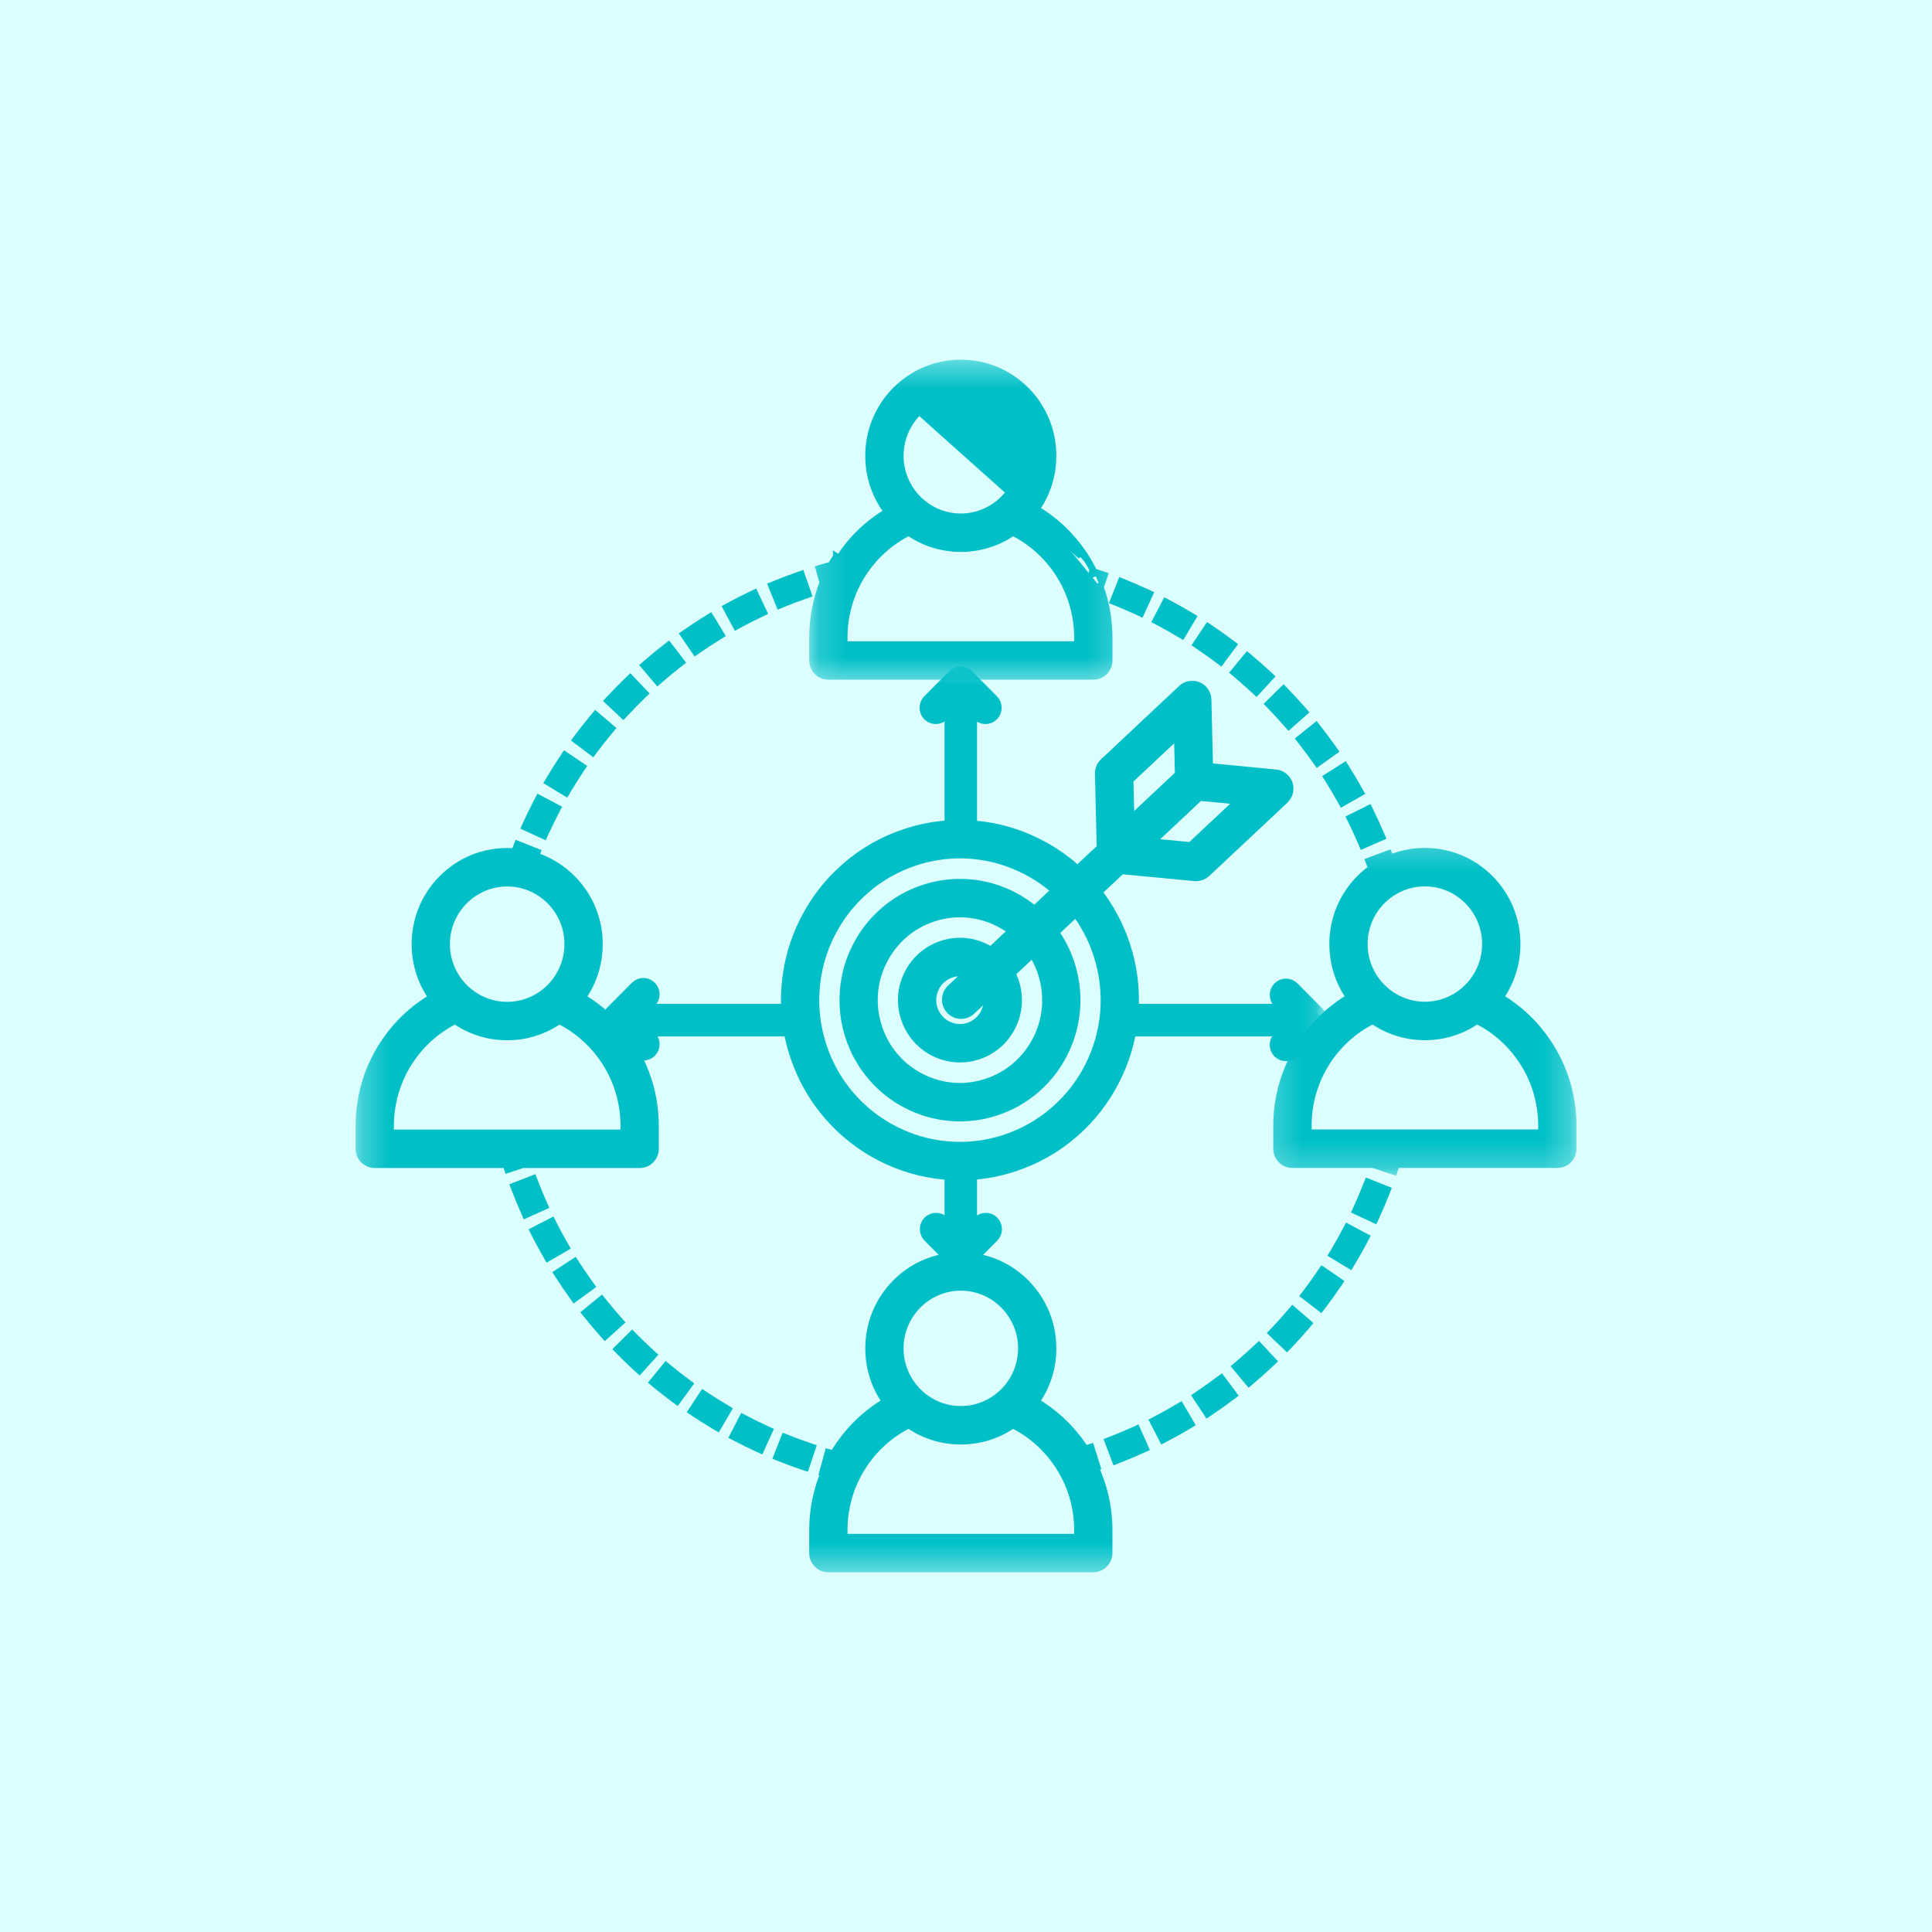 <svg width="72" height="72" viewBox="0 0 72 72" fill="none" xmlns="http://www.w3.org/2000/svg">
<g id="Group 292">
<rect id="Rectangle 385" width="72" height="72" fill="#DCFEFF"/>
<g id="Group 277">
<g id="Clip path group">
<mask id="mask0_4560_21872" style="mask-type:luminance" maskUnits="userSpaceOnUse" x="47" y="31" width="12" height="13">
<g id="20256e5bb9">
<path id="Vector" d="M47.438 31.344H47.312V31.469V43.552V43.677H47.438H58.5H58.625V43.552V31.469V31.344H58.5H47.438Z" fill="white" stroke="white" stroke-width="0.25"/>
</g>
</mask>
<g mask="url(#mask0_4560_21872)">
<g id="Group">
<path id="Vector_2" d="M51.812 31.975C51.806 31.96 51.8 31.944 51.794 31.929L51.75 31.813L51.634 31.856L51.126 32.045L51.009 32.089L51.053 32.206C51.072 32.258 51.091 32.31 51.11 32.363C50.955 32.475 50.809 32.599 50.673 32.736L50.672 32.736C50.024 33.39 49.666 34.258 49.666 35.181C49.666 35.903 49.884 36.589 50.288 37.167C49.553 37.605 48.929 38.209 48.46 38.935L48.46 38.935C47.883 39.835 47.576 40.879 47.576 41.954V42.81C47.576 43.136 47.84 43.401 48.165 43.401H51.209L51.207 43.41L51.319 43.448L51.832 43.619L51.951 43.658L51.99 43.539L52.027 43.427L52.035 43.401H58.036C58.363 43.401 58.625 43.136 58.625 42.81V41.954C58.625 40.84 58.299 39.765 57.681 38.846C57.22 38.156 56.617 37.585 55.915 37.167C56.319 36.589 56.537 35.903 56.537 35.181C56.537 34.258 56.179 33.39 55.531 32.736L55.531 32.736C54.882 32.085 54.019 31.725 53.102 31.725C52.652 31.725 52.217 31.811 51.812 31.975ZM56.707 39.507L56.707 39.507C57.193 40.23 57.449 41.077 57.449 41.954V42.218H48.754V41.954C48.754 41.107 48.995 40.286 49.449 39.577C49.874 38.917 50.464 38.385 51.161 38.035C51.728 38.428 52.399 38.64 53.102 38.64C53.804 38.64 54.475 38.428 55.042 38.035C55.713 38.372 56.284 38.876 56.707 39.507ZM53.102 32.907C54.345 32.907 55.359 33.926 55.359 35.181C55.359 36.437 54.345 37.457 53.102 37.457C51.856 37.457 50.842 36.436 50.842 35.181C50.842 33.926 51.856 32.907 53.102 32.907Z" fill="#00BFC6" stroke="#00BFC6" stroke-width="0.25"/>
</g>
</g>
</g>
<g id="Clip path group_2">
<mask id="mask1_4560_21872" style="mask-type:luminance" maskUnits="userSpaceOnUse" x="30" y="13" width="12" height="13">
<g id="10804a3c09">
<path id="Vector_3" d="M30.354 13.529H30.229V13.654V25.22V25.345H30.354H41.603H41.728V25.22V13.654V13.529H41.603H30.354Z" fill="white" stroke="white" stroke-width="0.25"/>
</g>
</mask>
<g mask="url(#mask1_4560_21872)">
<g id="Group_2">
<path id="Vector_4" d="M38.62 18.971C38.584 18.949 38.548 18.928 38.511 18.908C38.905 18.35 39.117 17.684 39.117 16.986C39.117 16.096 38.772 15.259 38.147 14.629C37.522 14.001 36.69 13.654 35.806 13.654C34.923 13.654 34.091 14.001 33.466 14.629L40.284 20.72C39.829 20.042 39.236 19.482 38.546 19.072C38.571 19.039 38.596 19.005 38.62 18.971ZM38.62 18.971C39.024 18.393 39.242 17.706 39.242 16.986C39.242 16.063 38.884 15.194 38.236 14.541L38.236 14.541C37.587 13.889 36.724 13.529 35.806 13.529C34.889 13.529 34.026 13.889 33.377 14.541L33.377 14.541C32.729 15.194 32.371 16.063 32.371 16.986C32.371 17.707 32.589 18.394 32.993 18.972L33.067 19.074C32.346 19.501 31.731 20.093 31.272 20.808L31.167 20.739C31.167 20.739 31.167 20.74 31.167 20.74C31.098 20.845 31.035 20.953 30.975 21.06C30.863 21.091 30.75 21.122 30.638 21.155L30.519 21.19L30.553 21.309L30.668 21.714C30.414 22.361 30.283 23.053 30.283 23.759V24.613C30.283 24.94 30.544 25.205 30.872 25.205H40.743C41.068 25.205 41.332 24.94 41.332 24.613V23.759C41.332 23.114 41.222 22.481 41.01 21.885M38.62 18.971C39.322 19.39 39.925 19.961 40.388 20.65L40.388 20.65C40.529 20.861 40.656 21.081 40.767 21.309M40.767 21.309C40.75 21.303 40.733 21.298 40.715 21.292L40.678 21.412L40.791 21.358C40.783 21.341 40.775 21.325 40.767 21.309ZM40.767 21.309C40.859 21.338 40.951 21.369 41.041 21.399L41.041 21.399L41.16 21.438L41.12 21.557L41.01 21.885M41.01 21.885C41.005 21.872 41.001 21.858 40.996 21.844L40.878 21.887L40.997 21.927L41.01 21.885ZM32.155 21.382L32.155 21.382C32.58 20.722 33.17 20.19 33.866 19.84C34.433 20.232 35.105 20.443 35.806 20.443C36.51 20.443 37.181 20.232 37.748 19.84C38.418 20.177 38.989 20.68 39.412 21.31C39.898 22.035 40.156 22.882 40.156 23.759V24.023H31.459V23.759C31.459 22.912 31.699 22.089 32.155 21.382ZM35.806 14.71C37.052 14.71 38.066 15.731 38.066 16.986C38.066 18.241 37.052 19.262 35.806 19.262C34.563 19.262 33.549 18.241 33.549 16.986C33.549 15.731 34.563 14.71 35.806 14.71Z" fill="#00BFC6" stroke="#00BFC6" stroke-width="0.25"/>
</g>
</g>
</g>
<path id="Vector_5" d="M25.299 24.751L25.396 24.674L25.321 24.576L24.991 24.145L24.914 24.045L24.815 24.122C24.569 24.314 24.325 24.514 24.088 24.719L23.995 24.8L24.075 24.894L24.429 25.308L24.511 25.404L24.606 25.321C24.83 25.125 25.064 24.933 25.299 24.751Z" fill="#00BFC6" stroke="#00BFC6" stroke-width="0.25"/>
<path id="Vector_6" d="M30.003 22.191L30.12 22.15L30.08 22.032L29.902 21.518L29.862 21.399L29.743 21.441C29.45 21.542 29.154 21.655 28.866 21.773L28.751 21.82L28.798 21.936L29.003 22.441L29.05 22.557L29.166 22.509C29.441 22.396 29.722 22.29 30.003 22.191Z" fill="#00BFC6" stroke="#00BFC6" stroke-width="0.25"/>
<path id="Vector_7" d="M21.641 28.682L21.71 28.579L21.607 28.509L21.158 28.205L21.054 28.135L20.984 28.239C20.81 28.498 20.641 28.767 20.482 29.036L20.419 29.143L20.525 29.207L20.989 29.487L21.097 29.552L21.161 29.444C21.315 29.186 21.476 28.93 21.641 28.682Z" fill="#00BFC6" stroke="#00BFC6" stroke-width="0.25"/>
<path id="Vector_8" d="M26.772 23.728L26.877 23.663L26.813 23.557L26.532 23.093L26.466 22.986L26.359 23.052C26.094 23.216 25.83 23.388 25.572 23.567L25.47 23.637L25.541 23.74L25.848 24.188L25.919 24.291L26.023 24.22C26.266 24.05 26.52 23.885 26.772 23.728Z" fill="#00BFC6" stroke="#00BFC6" stroke-width="0.25"/>
<path id="Vector_9" d="M28.347 22.872L28.46 22.818L28.406 22.705L28.174 22.212L28.12 22.099L28.006 22.153C27.727 22.287 27.445 22.43 27.171 22.579L27.062 22.638L27.12 22.748L27.377 23.228L27.437 23.339L27.547 23.279C27.809 23.137 28.077 22.999 28.347 22.872Z" fill="#00BFC6" stroke="#00BFC6" stroke-width="0.25"/>
<path id="Vector_10" d="M23.943 25.927L24.033 25.841L23.947 25.751L23.573 25.357L23.486 25.266L23.395 25.353C23.169 25.571 22.948 25.796 22.735 26.026L22.65 26.117L22.74 26.202L23.136 26.574L23.227 26.66L23.313 26.569C23.517 26.35 23.729 26.134 23.943 25.927Z" fill="#00BFC6" stroke="#00BFC6" stroke-width="0.25"/>
<path id="Vector_11" d="M22.718 27.242L22.797 27.147L22.703 27.067L22.29 26.715L22.194 26.634L22.113 26.73C21.912 26.971 21.715 27.219 21.528 27.47L21.453 27.57L21.553 27.644L21.985 27.971L22.086 28.047L22.161 27.946C22.338 27.708 22.527 27.472 22.718 27.242Z" fill="#00BFC6" stroke="#00BFC6" stroke-width="0.25"/>
<path id="Vector_12" d="M20.723 30.227L20.78 30.117L20.671 30.059L20.192 29.806L20.082 29.747L20.023 29.858C19.877 30.135 19.738 30.421 19.608 30.706L19.557 30.819L19.67 30.871L20.161 31.097L20.275 31.15L20.327 31.036C20.452 30.765 20.586 30.493 20.723 30.227Z" fill="#00BFC6" stroke="#00BFC6" stroke-width="0.25"/>
<path id="Vector_13" d="M27.369 53.418L27.311 53.529L27.421 53.586C27.687 53.726 27.961 53.86 28.233 53.985L28.347 54.037L28.399 53.923L28.624 53.426L28.675 53.313L28.562 53.261C28.302 53.142 28.042 53.014 27.788 52.881L27.677 52.823L27.619 52.935L27.369 53.418Z" fill="#00BFC6" stroke="#00BFC6" stroke-width="0.25"/>
<path id="Vector_14" d="M19.925 44.037L19.88 43.92L19.764 43.965L19.259 44.161L19.143 44.206L19.188 44.322C19.296 44.604 19.412 44.886 19.533 45.161L19.584 45.276L19.699 45.225L20.194 45.002L20.307 44.951L20.257 44.837C20.14 44.574 20.029 44.305 19.925 44.037Z" fill="#00BFC6" stroke="#00BFC6" stroke-width="0.25"/>
<path id="Vector_15" d="M20.628 45.617L20.571 45.505L20.46 45.563L19.976 45.81L19.866 45.867L19.922 45.978C20.058 46.247 20.204 46.514 20.353 46.774L20.415 46.883L20.524 46.82L20.993 46.549L21.101 46.486L21.038 46.378C20.895 46.13 20.758 45.873 20.628 45.617Z" fill="#00BFC6" stroke="#00BFC6" stroke-width="0.25"/>
<path id="Vector_16" d="M28.992 54.177L28.947 54.293L29.062 54.339C29.341 54.451 29.627 54.556 29.911 54.651L30.029 54.691L30.069 54.572L30.241 54.056L30.281 53.938L30.163 53.898C29.892 53.806 29.62 53.706 29.353 53.6L29.237 53.555L29.191 53.671L28.992 54.177Z" fill="#00BFC6" stroke="#00BFC6" stroke-width="0.25"/>
<path id="Vector_17" d="M25.832 52.493L25.764 52.596L25.867 52.666C26.118 52.833 26.376 52.994 26.633 53.146L26.741 53.21L26.804 53.102L27.079 52.633L27.142 52.526L27.036 52.462C26.788 52.315 26.543 52.162 26.305 52.003L26.201 51.934L26.132 52.039L25.832 52.493Z" fill="#00BFC6" stroke="#00BFC6" stroke-width="0.25"/>
<path id="Vector_18" d="M21.899 48.844L21.803 48.923L21.881 49.019C22.069 49.254 22.266 49.486 22.464 49.709L22.548 49.803L22.641 49.719L23.045 49.356L23.137 49.273L23.054 49.18C22.864 48.967 22.677 48.744 22.497 48.52L22.419 48.421L22.321 48.501L21.899 48.844Z" fill="#00BFC6" stroke="#00BFC6" stroke-width="0.25"/>
<path id="Vector_19" d="M20.86 47.377L20.756 47.445L20.823 47.549C20.985 47.802 21.157 48.054 21.333 48.298L21.406 48.401L21.508 48.327L21.948 48.006L22.048 47.933L21.975 47.832C21.807 47.599 21.642 47.358 21.487 47.118L21.419 47.012L21.314 47.081L20.86 47.377Z" fill="#00BFC6" stroke="#00BFC6" stroke-width="0.25"/>
<path id="Vector_20" d="M23.646 49.813L23.558 49.723L23.469 49.812L23.085 50.194L22.997 50.282L23.083 50.37C23.294 50.585 23.513 50.797 23.735 50.999L23.828 51.083L23.912 50.99L24.276 50.586L24.36 50.494L24.268 50.41C24.056 50.218 23.846 50.016 23.646 49.813Z" fill="#00BFC6" stroke="#00BFC6" stroke-width="0.25"/>
<path id="Vector_21" d="M24.399 51.415L24.321 51.511L24.417 51.59C24.648 51.78 24.887 51.969 25.128 52.148L25.229 52.222L25.303 52.121L25.625 51.682L25.699 51.581L25.599 51.507C25.368 51.336 25.14 51.158 24.919 50.976L24.822 50.896L24.743 50.993L24.399 51.415Z" fill="#00BFC6" stroke="#00BFC6" stroke-width="0.25"/>
<path id="Vector_22" d="M48.669 48.179L48.594 48.278L48.692 48.354L49.122 48.684L49.221 48.761L49.298 48.661C49.493 48.405 49.683 48.141 49.862 47.873L49.931 47.771L49.829 47.701L49.381 47.395L49.277 47.324L49.207 47.428C49.036 47.682 48.855 47.934 48.669 48.179Z" fill="#00BFC6" stroke="#00BFC6" stroke-width="0.25"/>
<path id="Vector_23" d="M46.132 50.849L46.037 50.929L46.117 51.025L46.465 51.443L46.546 51.54L46.642 51.458C46.886 51.252 47.129 51.035 47.362 50.814L47.452 50.729L47.367 50.638L46.998 50.241L46.912 50.149L46.821 50.235C46.597 50.445 46.367 50.652 46.132 50.849Z" fill="#00BFC6" stroke="#00BFC6" stroke-width="0.25"/>
<path id="Vector_24" d="M50.564 45.013L50.512 45.126L50.625 45.178L51.117 45.406L51.23 45.459L51.283 45.345C51.417 45.053 51.544 44.753 51.662 44.453L51.707 44.337L51.592 44.291L51.089 44.091L50.972 44.045L50.926 44.161C50.813 44.447 50.692 44.733 50.564 45.013Z" fill="#00BFC6" stroke="#00BFC6" stroke-width="0.25"/>
<path id="Vector_25" d="M49.705 46.649L49.641 46.755L49.747 46.819L50.209 47.099L50.317 47.164L50.381 47.057C50.547 46.781 50.706 46.498 50.857 46.215L50.915 46.104L50.805 46.046L50.327 45.79L50.216 45.731L50.157 45.842C50.013 46.114 49.861 46.385 49.705 46.649Z" fill="#00BFC6" stroke="#00BFC6" stroke-width="0.25"/>
<path id="Vector_26" d="M47.474 49.584L47.387 49.674L47.477 49.761L47.87 50.136L47.96 50.223L48.047 50.132C48.268 49.9 48.484 49.659 48.693 49.414L48.773 49.32L48.679 49.239L48.267 48.884L48.172 48.802L48.09 48.898C47.892 49.132 47.685 49.363 47.474 49.584Z" fill="#00BFC6" stroke="#00BFC6" stroke-width="0.25"/>
<path id="Vector_27" d="M41.403 53.657L41.287 53.702L41.331 53.819L41.525 54.328L41.569 54.446L41.687 54.4C41.985 54.284 42.283 54.159 42.575 54.028L42.688 53.977L42.638 53.863L42.416 53.365L42.365 53.25L42.251 53.302C41.973 53.428 41.687 53.548 41.403 53.657Z" fill="#00BFC6" stroke="#00BFC6" stroke-width="0.25"/>
<path id="Vector_28" d="M43.078 52.898L42.967 52.956L43.024 53.066L43.273 53.552L43.331 53.664L43.443 53.605C43.726 53.456 44.009 53.299 44.285 53.135L44.391 53.071L44.329 52.964L44.055 52.496L43.992 52.387L43.883 52.451C43.62 52.608 43.349 52.758 43.078 52.898Z" fill="#00BFC6" stroke="#00BFC6" stroke-width="0.25"/>
<path id="Vector_29" d="M44.663 51.961L44.56 52.03L44.628 52.133L44.928 52.587L44.997 52.693L45.102 52.622C45.367 52.444 45.633 52.255 45.888 52.063L45.988 51.989L45.913 51.889L45.588 51.453L45.513 51.352L45.412 51.428C45.168 51.612 44.916 51.791 44.663 51.961Z" fill="#00BFC6" stroke="#00BFC6" stroke-width="0.25"/>
<g id="Clip path group_3">
<mask id="mask2_4560_21872" style="mask-type:luminance" maskUnits="userSpaceOnUse" x="13" y="24" width="37" height="35">
<g id="e8ef920558">
<path id="Vector_30" d="M13.5 24.68H13.375V24.805V58.344V58.469H13.5H49.521H49.646V58.344V24.805V24.68H49.521H13.5Z" fill="white" stroke="white" stroke-width="0.25"/>
</g>
</mask>
<g mask="url(#mask2_4560_21872)">
<g id="Group_3">
<g id="Vector_31">
<mask id="path-32-outside-1_4560_21872" maskUnits="userSpaceOnUse" x="12.502" y="24.088" width="37" height="35" fill="black">
<rect fill="white" x="12.502" y="24.088" width="37" height="35"/>
<path d="M40.736 54.604L40.572 54.085C40.51 54.104 40.45 54.124 40.388 54.144C40.354 54.09 40.319 54.036 40.284 53.982C39.805 53.271 39.174 52.688 38.436 52.273C38.877 51.696 39.117 50.991 39.117 50.25C39.117 49.36 38.772 48.523 38.147 47.893C37.597 47.338 36.885 47.005 36.119 46.931L36.986 46.059C37.125 45.919 37.125 45.693 36.986 45.554C36.848 45.414 36.623 45.414 36.485 45.554L36.161 45.878V43.725C36.697 43.693 37.227 43.592 37.746 43.422C38.572 43.154 39.32 42.732 39.97 42.166C40.598 41.619 41.109 40.963 41.488 40.216C41.786 39.632 41.991 39.015 42.1 38.375H47.982L47.673 38.688C47.535 38.826 47.535 39.052 47.673 39.192C47.743 39.262 47.834 39.296 47.924 39.296C48.015 39.296 48.106 39.262 48.176 39.192L49.1 38.261C49.239 38.121 49.239 37.895 49.1 37.757L48.176 36.825C48.036 36.686 47.811 36.686 47.673 36.825C47.535 36.964 47.535 37.19 47.673 37.33L48.002 37.66H42.183C42.232 36.858 42.131 36.06 41.884 35.286C41.641 34.532 41.272 33.842 40.785 33.23L41.755 32.322L44.533 32.587C44.548 32.589 44.563 32.589 44.577 32.589C44.693 32.589 44.807 32.545 44.893 32.464L47.806 29.731C47.938 29.605 47.987 29.413 47.929 29.239C47.87 29.067 47.715 28.943 47.533 28.927L44.958 28.679L44.895 26.075C44.89 25.891 44.779 25.728 44.611 25.657C44.444 25.585 44.25 25.619 44.117 25.745L41.203 28.479C41.106 28.569 41.052 28.697 41.055 28.831L41.124 31.64L40.155 32.547C39.722 32.14 39.234 31.794 38.698 31.52C37.958 31.137 37.162 30.906 36.335 30.833C36.277 30.828 36.22 30.823 36.161 30.82V26.316L36.472 26.63C36.542 26.698 36.633 26.734 36.722 26.734C36.814 26.734 36.905 26.698 36.975 26.63C37.113 26.49 37.113 26.264 36.975 26.124L36.049 25.193C35.91 25.053 35.686 25.053 35.547 25.193L34.623 26.124C34.485 26.264 34.485 26.49 34.623 26.63C34.761 26.768 34.986 26.768 35.124 26.63L35.451 26.3V30.816C34.895 30.844 34.341 30.947 33.803 31.122C32.977 31.389 32.229 31.812 31.579 32.379C30.951 32.924 30.44 33.58 30.061 34.327C29.68 35.074 29.45 35.875 29.379 36.708C29.349 37.027 29.346 37.345 29.366 37.66H23.874L24.227 37.306C24.366 37.167 24.366 36.941 24.227 36.801C24.089 36.661 23.864 36.661 23.726 36.801L22.802 37.732C22.697 37.836 22.671 37.988 22.722 38.116C22.369 37.76 21.968 37.455 21.532 37.21C21.973 36.632 22.211 35.927 22.211 35.185C22.211 34.296 21.867 33.458 21.242 32.83C20.834 32.419 20.341 32.13 19.8 31.977C19.82 31.925 19.839 31.873 19.86 31.822L19.356 31.622C19.323 31.705 19.293 31.788 19.26 31.873C19.143 31.86 19.022 31.853 18.902 31.853C18.016 31.853 17.186 32.2 16.561 32.83C15.936 33.458 15.591 34.296 15.591 35.185C15.591 35.927 15.831 36.632 16.272 37.21C15.502 37.643 14.849 38.258 14.366 39.007C13.801 39.886 13.502 40.906 13.502 41.959V42.814C13.502 43.071 13.71 43.279 13.965 43.279H18.956C18.972 43.33 18.988 43.38 19.003 43.429L19.457 43.279H23.837C24.094 43.279 24.301 43.071 24.301 42.814V41.959C24.301 40.869 23.982 39.819 23.378 38.919C23.288 38.785 23.192 38.655 23.093 38.531L23.726 39.168C23.794 39.238 23.886 39.272 23.977 39.272C24.068 39.272 24.157 39.238 24.227 39.168C24.366 39.028 24.366 38.801 24.227 38.663L23.943 38.375H29.449C29.499 38.673 29.573 38.968 29.665 39.257C29.932 40.087 30.352 40.841 30.914 41.495C31.457 42.128 32.108 42.643 32.85 43.025C33.591 43.408 34.387 43.639 35.214 43.712C35.294 43.718 35.373 43.725 35.451 43.728V45.87L35.137 45.554C34.999 45.414 34.774 45.414 34.634 45.554C34.496 45.693 34.496 45.919 34.634 46.059L35.502 46.931C34.732 47.002 34.019 47.337 33.466 47.893C32.841 48.523 32.497 49.36 32.497 50.25C32.497 50.991 32.735 51.696 33.176 52.273C32.408 52.706 31.753 53.322 31.272 54.072C31.22 54.153 31.169 54.236 31.12 54.319C31.065 54.305 31.008 54.288 30.951 54.274L30.806 54.798C30.827 54.804 30.849 54.811 30.871 54.816C30.567 55.506 30.407 56.256 30.407 57.023V57.877C30.407 58.134 30.614 58.344 30.87 58.344H40.743C40.998 58.344 41.207 58.134 41.207 57.877V57.023C41.207 56.184 41.018 55.371 40.657 54.63C40.682 54.622 40.71 54.614 40.736 54.604ZM18.902 32.786C20.215 32.786 21.285 33.862 21.285 35.185C21.285 36.508 20.215 37.586 18.902 37.586C17.587 37.586 16.517 36.508 16.517 35.185C16.517 33.862 17.587 32.786 18.902 32.786ZM23.375 42.346H14.429V41.957C14.429 41.087 14.677 40.242 15.144 39.513C15.595 38.813 16.226 38.253 16.971 37.893C17.531 38.298 18.199 38.518 18.902 38.518C19.603 38.518 20.272 38.298 20.831 37.893C21.55 38.24 22.162 38.77 22.611 39.441C23.111 40.185 23.375 41.056 23.375 41.957V42.346ZM44.413 31.638L42.662 31.472L44.626 29.628L44.669 29.589L46.421 29.757L44.413 31.638ZM43.995 27.135L44.037 28.905L42.03 30.789L41.988 29.018L43.995 27.135ZM33.272 42.195C32.637 41.868 32.079 41.427 31.615 40.886C31.135 40.327 30.775 39.682 30.547 38.971C30.32 38.261 30.236 37.527 30.302 36.79C30.363 36.077 30.56 35.392 30.884 34.752C31.21 34.112 31.648 33.551 32.185 33.084C32.741 32.6 33.381 32.239 34.087 32.009C34.638 31.83 35.204 31.739 35.774 31.739C35.933 31.739 36.094 31.747 36.254 31.76C36.962 31.824 37.642 32.021 38.277 32.35C38.716 32.574 39.117 32.854 39.476 33.184L38.555 34.049C38.298 33.824 38.013 33.63 37.706 33.473C37.216 33.22 36.692 33.067 36.145 33.02C35.58 32.97 35.017 33.033 34.472 33.211C33.928 33.388 33.435 33.666 33.005 34.041C32.59 34.402 32.252 34.835 32.001 35.328C31.75 35.821 31.599 36.35 31.552 36.899C31.501 37.468 31.565 38.035 31.74 38.583C31.916 39.132 32.194 39.628 32.566 40.061C32.924 40.48 33.353 40.818 33.843 41.07C34.333 41.324 34.859 41.476 35.404 41.525C35.529 41.536 35.653 41.541 35.777 41.541C36.216 41.541 36.653 41.471 37.077 41.334C37.623 41.157 38.116 40.877 38.545 40.504C38.961 40.143 39.297 39.71 39.548 39.217C39.799 38.723 39.95 38.194 39.999 37.644C40.048 37.075 39.984 36.508 39.809 35.961C39.667 35.515 39.457 35.103 39.184 34.734L40.106 33.868C40.502 34.378 40.803 34.949 41.002 35.572C41.229 36.283 41.312 37.018 41.249 37.755C41.185 38.466 40.99 39.151 40.665 39.791C40.339 40.431 39.901 40.992 39.364 41.459C38.809 41.943 38.168 42.306 37.463 42.535C36.757 42.765 36.028 42.848 35.295 42.783C34.589 42.721 33.907 42.522 33.272 42.195ZM38.928 36.248C39.2 37.094 39.127 37.999 38.724 38.792C38.321 39.584 37.634 40.172 36.792 40.445C35.951 40.719 35.053 40.647 34.265 40.24C33.477 39.835 32.894 39.145 32.623 38.297C32.351 37.449 32.422 36.546 32.826 35.753C33.23 34.959 33.915 34.371 34.756 34.098C35.092 33.989 35.437 33.935 35.779 33.935C36.296 33.935 36.81 34.059 37.284 34.303C37.496 34.412 37.693 34.542 37.873 34.688L36.941 35.562C36.869 35.514 36.792 35.468 36.713 35.427C36.223 35.175 35.666 35.13 35.142 35.299C34.62 35.47 34.193 35.834 33.943 36.328C33.692 36.821 33.646 37.382 33.816 37.908C34.097 38.785 34.906 39.345 35.777 39.345C35.985 39.345 36.198 39.312 36.407 39.244C36.931 39.073 37.357 38.709 37.608 38.215C37.859 37.724 37.903 37.161 37.733 36.635C37.691 36.5 37.634 36.371 37.567 36.251L38.502 35.374C38.682 35.639 38.827 35.932 38.928 36.248ZM36.853 36.922C37.045 37.52 36.718 38.163 36.122 38.357C36.008 38.395 35.891 38.413 35.775 38.413C35.297 38.413 34.852 38.105 34.696 37.623C34.603 37.332 34.629 37.024 34.766 36.752C34.904 36.48 35.139 36.28 35.427 36.188C35.541 36.15 35.658 36.13 35.775 36.13C35.931 36.13 36.086 36.163 36.231 36.228L35.502 36.913C35.315 37.089 35.305 37.384 35.479 37.573C35.57 37.67 35.694 37.721 35.818 37.721C35.931 37.721 36.044 37.678 36.133 37.595L36.853 36.922ZM35.806 47.849C37.121 47.849 38.191 48.927 38.191 50.25C38.191 51.574 37.121 52.649 35.806 52.649C34.493 52.649 33.423 51.574 33.423 50.25C33.423 48.927 34.493 47.849 35.806 47.849ZM40.281 57.412H31.334V57.023C31.334 56.15 31.581 55.306 32.05 54.578C32.501 53.877 33.132 53.318 33.877 52.959C34.436 53.364 35.105 53.582 35.806 53.582C36.509 53.582 37.178 53.364 37.736 52.959C38.454 53.304 39.066 53.836 39.516 54.505C40.015 55.249 40.281 56.119 40.281 57.023V57.412Z"/>
</mask>
<path d="M40.736 54.604L40.572 54.085C40.51 54.104 40.45 54.124 40.388 54.144C40.354 54.09 40.319 54.036 40.284 53.982C39.805 53.271 39.174 52.688 38.436 52.273C38.877 51.696 39.117 50.991 39.117 50.25C39.117 49.36 38.772 48.523 38.147 47.893C37.597 47.338 36.885 47.005 36.119 46.931L36.986 46.059C37.125 45.919 37.125 45.693 36.986 45.554C36.848 45.414 36.623 45.414 36.485 45.554L36.161 45.878V43.725C36.697 43.693 37.227 43.592 37.746 43.422C38.572 43.154 39.32 42.732 39.97 42.166C40.598 41.619 41.109 40.963 41.488 40.216C41.786 39.632 41.991 39.015 42.1 38.375H47.982L47.673 38.688C47.535 38.826 47.535 39.052 47.673 39.192C47.743 39.262 47.834 39.296 47.924 39.296C48.015 39.296 48.106 39.262 48.176 39.192L49.1 38.261C49.239 38.121 49.239 37.895 49.1 37.757L48.176 36.825C48.036 36.686 47.811 36.686 47.673 36.825C47.535 36.964 47.535 37.19 47.673 37.33L48.002 37.66H42.183C42.232 36.858 42.131 36.06 41.884 35.286C41.641 34.532 41.272 33.842 40.785 33.23L41.755 32.322L44.533 32.587C44.548 32.589 44.563 32.589 44.577 32.589C44.693 32.589 44.807 32.545 44.893 32.464L47.806 29.731C47.938 29.605 47.987 29.413 47.929 29.239C47.87 29.067 47.715 28.943 47.533 28.927L44.958 28.679L44.895 26.075C44.89 25.891 44.779 25.728 44.611 25.657C44.444 25.585 44.25 25.619 44.117 25.745L41.203 28.479C41.106 28.569 41.052 28.697 41.055 28.831L41.124 31.64L40.155 32.547C39.722 32.14 39.234 31.794 38.698 31.52C37.958 31.137 37.162 30.906 36.335 30.833C36.277 30.828 36.22 30.823 36.161 30.82V26.316L36.472 26.63C36.542 26.698 36.633 26.734 36.722 26.734C36.814 26.734 36.905 26.698 36.975 26.63C37.113 26.49 37.113 26.264 36.975 26.124L36.049 25.193C35.91 25.053 35.686 25.053 35.547 25.193L34.623 26.124C34.485 26.264 34.485 26.49 34.623 26.63C34.761 26.768 34.986 26.768 35.124 26.63L35.451 26.3V30.816C34.895 30.844 34.341 30.947 33.803 31.122C32.977 31.389 32.229 31.812 31.579 32.379C30.951 32.924 30.44 33.58 30.061 34.327C29.68 35.074 29.45 35.875 29.379 36.708C29.349 37.027 29.346 37.345 29.366 37.66H23.874L24.227 37.306C24.366 37.167 24.366 36.941 24.227 36.801C24.089 36.661 23.864 36.661 23.726 36.801L22.802 37.732C22.697 37.836 22.671 37.988 22.722 38.116C22.369 37.76 21.968 37.455 21.532 37.21C21.973 36.632 22.211 35.927 22.211 35.185C22.211 34.296 21.867 33.458 21.242 32.83C20.834 32.419 20.341 32.13 19.8 31.977C19.82 31.925 19.839 31.873 19.86 31.822L19.356 31.622C19.323 31.705 19.293 31.788 19.26 31.873C19.143 31.86 19.022 31.853 18.902 31.853C18.016 31.853 17.186 32.2 16.561 32.83C15.936 33.458 15.591 34.296 15.591 35.185C15.591 35.927 15.831 36.632 16.272 37.21C15.502 37.643 14.849 38.258 14.366 39.007C13.801 39.886 13.502 40.906 13.502 41.959V42.814C13.502 43.071 13.71 43.279 13.965 43.279H18.956C18.972 43.33 18.988 43.38 19.003 43.429L19.457 43.279H23.837C24.094 43.279 24.301 43.071 24.301 42.814V41.959C24.301 40.869 23.982 39.819 23.378 38.919C23.288 38.785 23.192 38.655 23.093 38.531L23.726 39.168C23.794 39.238 23.886 39.272 23.977 39.272C24.068 39.272 24.157 39.238 24.227 39.168C24.366 39.028 24.366 38.801 24.227 38.663L23.943 38.375H29.449C29.499 38.673 29.573 38.968 29.665 39.257C29.932 40.087 30.352 40.841 30.914 41.495C31.457 42.128 32.108 42.643 32.85 43.025C33.591 43.408 34.387 43.639 35.214 43.712C35.294 43.718 35.373 43.725 35.451 43.728V45.87L35.137 45.554C34.999 45.414 34.774 45.414 34.634 45.554C34.496 45.693 34.496 45.919 34.634 46.059L35.502 46.931C34.732 47.002 34.019 47.337 33.466 47.893C32.841 48.523 32.497 49.36 32.497 50.25C32.497 50.991 32.735 51.696 33.176 52.273C32.408 52.706 31.753 53.322 31.272 54.072C31.22 54.153 31.169 54.236 31.12 54.319C31.065 54.305 31.008 54.288 30.951 54.274L30.806 54.798C30.827 54.804 30.849 54.811 30.871 54.816C30.567 55.506 30.407 56.256 30.407 57.023V57.877C30.407 58.134 30.614 58.344 30.87 58.344H40.743C40.998 58.344 41.207 58.134 41.207 57.877V57.023C41.207 56.184 41.018 55.371 40.657 54.63C40.682 54.622 40.71 54.614 40.736 54.604ZM18.902 32.786C20.215 32.786 21.285 33.862 21.285 35.185C21.285 36.508 20.215 37.586 18.902 37.586C17.587 37.586 16.517 36.508 16.517 35.185C16.517 33.862 17.587 32.786 18.902 32.786ZM23.375 42.346H14.429V41.957C14.429 41.087 14.677 40.242 15.144 39.513C15.595 38.813 16.226 38.253 16.971 37.893C17.531 38.298 18.199 38.518 18.902 38.518C19.603 38.518 20.272 38.298 20.831 37.893C21.55 38.24 22.162 38.77 22.611 39.441C23.111 40.185 23.375 41.056 23.375 41.957V42.346ZM44.413 31.638L42.662 31.472L44.626 29.628L44.669 29.589L46.421 29.757L44.413 31.638ZM43.995 27.135L44.037 28.905L42.03 30.789L41.988 29.018L43.995 27.135ZM33.272 42.195C32.637 41.868 32.079 41.427 31.615 40.886C31.135 40.327 30.775 39.682 30.547 38.971C30.32 38.261 30.236 37.527 30.302 36.79C30.363 36.077 30.56 35.392 30.884 34.752C31.21 34.112 31.648 33.551 32.185 33.084C32.741 32.6 33.381 32.239 34.087 32.009C34.638 31.83 35.204 31.739 35.774 31.739C35.933 31.739 36.094 31.747 36.254 31.76C36.962 31.824 37.642 32.021 38.277 32.35C38.716 32.574 39.117 32.854 39.476 33.184L38.555 34.049C38.298 33.824 38.013 33.63 37.706 33.473C37.216 33.22 36.692 33.067 36.145 33.02C35.58 32.97 35.017 33.033 34.472 33.211C33.928 33.388 33.435 33.666 33.005 34.041C32.59 34.402 32.252 34.835 32.001 35.328C31.75 35.821 31.599 36.35 31.552 36.899C31.501 37.468 31.565 38.035 31.74 38.583C31.916 39.132 32.194 39.628 32.566 40.061C32.924 40.48 33.353 40.818 33.843 41.07C34.333 41.324 34.859 41.476 35.404 41.525C35.529 41.536 35.653 41.541 35.777 41.541C36.216 41.541 36.653 41.471 37.077 41.334C37.623 41.157 38.116 40.877 38.545 40.504C38.961 40.143 39.297 39.71 39.548 39.217C39.799 38.723 39.95 38.194 39.999 37.644C40.048 37.075 39.984 36.508 39.809 35.961C39.667 35.515 39.457 35.103 39.184 34.734L40.106 33.868C40.502 34.378 40.803 34.949 41.002 35.572C41.229 36.283 41.312 37.018 41.249 37.755C41.185 38.466 40.99 39.151 40.665 39.791C40.339 40.431 39.901 40.992 39.364 41.459C38.809 41.943 38.168 42.306 37.463 42.535C36.757 42.765 36.028 42.848 35.295 42.783C34.589 42.721 33.907 42.522 33.272 42.195ZM38.928 36.248C39.2 37.094 39.127 37.999 38.724 38.792C38.321 39.584 37.634 40.172 36.792 40.445C35.951 40.719 35.053 40.647 34.265 40.24C33.477 39.835 32.894 39.145 32.623 38.297C32.351 37.449 32.422 36.546 32.826 35.753C33.23 34.959 33.915 34.371 34.756 34.098C35.092 33.989 35.437 33.935 35.779 33.935C36.296 33.935 36.81 34.059 37.284 34.303C37.496 34.412 37.693 34.542 37.873 34.688L36.941 35.562C36.869 35.514 36.792 35.468 36.713 35.427C36.223 35.175 35.666 35.13 35.142 35.299C34.62 35.47 34.193 35.834 33.943 36.328C33.692 36.821 33.646 37.382 33.816 37.908C34.097 38.785 34.906 39.345 35.777 39.345C35.985 39.345 36.198 39.312 36.407 39.244C36.931 39.073 37.357 38.709 37.608 38.215C37.859 37.724 37.903 37.161 37.733 36.635C37.691 36.5 37.634 36.371 37.567 36.251L38.502 35.374C38.682 35.639 38.827 35.932 38.928 36.248ZM36.853 36.922C37.045 37.52 36.718 38.163 36.122 38.357C36.008 38.395 35.891 38.413 35.775 38.413C35.297 38.413 34.852 38.105 34.696 37.623C34.603 37.332 34.629 37.024 34.766 36.752C34.904 36.48 35.139 36.28 35.427 36.188C35.541 36.15 35.658 36.13 35.775 36.13C35.931 36.13 36.086 36.163 36.231 36.228L35.502 36.913C35.315 37.089 35.305 37.384 35.479 37.573C35.57 37.67 35.694 37.721 35.818 37.721C35.931 37.721 36.044 37.678 36.133 37.595L36.853 36.922ZM35.806 47.849C37.121 47.849 38.191 48.927 38.191 50.25C38.191 51.574 37.121 52.649 35.806 52.649C34.493 52.649 33.423 51.574 33.423 50.25C33.423 48.927 34.493 47.849 35.806 47.849ZM40.281 57.412H31.334V57.023C31.334 56.15 31.581 55.306 32.05 54.578C32.501 53.877 33.132 53.318 33.877 52.959C34.436 53.364 35.105 53.582 35.806 53.582C36.509 53.582 37.178 53.364 37.736 52.959C38.454 53.304 39.066 53.836 39.516 54.505C40.015 55.249 40.281 56.119 40.281 57.023V57.412Z" fill="#00BFC6"/>
<path d="M40.736 54.604L40.572 54.085C40.51 54.104 40.45 54.124 40.388 54.144C40.354 54.09 40.319 54.036 40.284 53.982C39.805 53.271 39.174 52.688 38.436 52.273C38.877 51.696 39.117 50.991 39.117 50.25C39.117 49.36 38.772 48.523 38.147 47.893C37.597 47.338 36.885 47.005 36.119 46.931L36.986 46.059C37.125 45.919 37.125 45.693 36.986 45.554C36.848 45.414 36.623 45.414 36.485 45.554L36.161 45.878V43.725C36.697 43.693 37.227 43.592 37.746 43.422C38.572 43.154 39.32 42.732 39.97 42.166C40.598 41.619 41.109 40.963 41.488 40.216C41.786 39.632 41.991 39.015 42.1 38.375H47.982L47.673 38.688C47.535 38.826 47.535 39.052 47.673 39.192C47.743 39.262 47.834 39.296 47.924 39.296C48.015 39.296 48.106 39.262 48.176 39.192L49.1 38.261C49.239 38.121 49.239 37.895 49.1 37.757L48.176 36.825C48.036 36.686 47.811 36.686 47.673 36.825C47.535 36.964 47.535 37.19 47.673 37.33L48.002 37.66H42.183C42.232 36.858 42.131 36.06 41.884 35.286C41.641 34.532 41.272 33.842 40.785 33.23L41.755 32.322L44.533 32.587C44.548 32.589 44.563 32.589 44.577 32.589C44.693 32.589 44.807 32.545 44.893 32.464L47.806 29.731C47.938 29.605 47.987 29.413 47.929 29.239C47.87 29.067 47.715 28.943 47.533 28.927L44.958 28.679L44.895 26.075C44.89 25.891 44.779 25.728 44.611 25.657C44.444 25.585 44.25 25.619 44.117 25.745L41.203 28.479C41.106 28.569 41.052 28.697 41.055 28.831L41.124 31.64L40.155 32.547C39.722 32.14 39.234 31.794 38.698 31.52C37.958 31.137 37.162 30.906 36.335 30.833C36.277 30.828 36.22 30.823 36.161 30.82V26.316L36.472 26.63C36.542 26.698 36.633 26.734 36.722 26.734C36.814 26.734 36.905 26.698 36.975 26.63C37.113 26.49 37.113 26.264 36.975 26.124L36.049 25.193C35.91 25.053 35.686 25.053 35.547 25.193L34.623 26.124C34.485 26.264 34.485 26.49 34.623 26.63C34.761 26.768 34.986 26.768 35.124 26.63L35.451 26.3V30.816C34.895 30.844 34.341 30.947 33.803 31.122C32.977 31.389 32.229 31.812 31.579 32.379C30.951 32.924 30.44 33.58 30.061 34.327C29.68 35.074 29.45 35.875 29.379 36.708C29.349 37.027 29.346 37.345 29.366 37.66H23.874L24.227 37.306C24.366 37.167 24.366 36.941 24.227 36.801C24.089 36.661 23.864 36.661 23.726 36.801L22.802 37.732C22.697 37.836 22.671 37.988 22.722 38.116C22.369 37.76 21.968 37.455 21.532 37.21C21.973 36.632 22.211 35.927 22.211 35.185C22.211 34.296 21.867 33.458 21.242 32.83C20.834 32.419 20.341 32.13 19.8 31.977C19.82 31.925 19.839 31.873 19.86 31.822L19.356 31.622C19.323 31.705 19.293 31.788 19.26 31.873C19.143 31.86 19.022 31.853 18.902 31.853C18.016 31.853 17.186 32.2 16.561 32.83C15.936 33.458 15.591 34.296 15.591 35.185C15.591 35.927 15.831 36.632 16.272 37.21C15.502 37.643 14.849 38.258 14.366 39.007C13.801 39.886 13.502 40.906 13.502 41.959V42.814C13.502 43.071 13.71 43.279 13.965 43.279H18.956C18.972 43.33 18.988 43.38 19.003 43.429L19.457 43.279H23.837C24.094 43.279 24.301 43.071 24.301 42.814V41.959C24.301 40.869 23.982 39.819 23.378 38.919C23.288 38.785 23.192 38.655 23.093 38.531L23.726 39.168C23.794 39.238 23.886 39.272 23.977 39.272C24.068 39.272 24.157 39.238 24.227 39.168C24.366 39.028 24.366 38.801 24.227 38.663L23.943 38.375H29.449C29.499 38.673 29.573 38.968 29.665 39.257C29.932 40.087 30.352 40.841 30.914 41.495C31.457 42.128 32.108 42.643 32.85 43.025C33.591 43.408 34.387 43.639 35.214 43.712C35.294 43.718 35.373 43.725 35.451 43.728V45.87L35.137 45.554C34.999 45.414 34.774 45.414 34.634 45.554C34.496 45.693 34.496 45.919 34.634 46.059L35.502 46.931C34.732 47.002 34.019 47.337 33.466 47.893C32.841 48.523 32.497 49.36 32.497 50.25C32.497 50.991 32.735 51.696 33.176 52.273C32.408 52.706 31.753 53.322 31.272 54.072C31.22 54.153 31.169 54.236 31.12 54.319C31.065 54.305 31.008 54.288 30.951 54.274L30.806 54.798C30.827 54.804 30.849 54.811 30.871 54.816C30.567 55.506 30.407 56.256 30.407 57.023V57.877C30.407 58.134 30.614 58.344 30.87 58.344H40.743C40.998 58.344 41.207 58.134 41.207 57.877V57.023C41.207 56.184 41.018 55.371 40.657 54.63C40.682 54.622 40.71 54.614 40.736 54.604ZM18.902 32.786C20.215 32.786 21.285 33.862 21.285 35.185C21.285 36.508 20.215 37.586 18.902 37.586C17.587 37.586 16.517 36.508 16.517 35.185C16.517 33.862 17.587 32.786 18.902 32.786ZM23.375 42.346H14.429V41.957C14.429 41.087 14.677 40.242 15.144 39.513C15.595 38.813 16.226 38.253 16.971 37.893C17.531 38.298 18.199 38.518 18.902 38.518C19.603 38.518 20.272 38.298 20.831 37.893C21.55 38.24 22.162 38.77 22.611 39.441C23.111 40.185 23.375 41.056 23.375 41.957V42.346ZM44.413 31.638L42.662 31.472L44.626 29.628L44.669 29.589L46.421 29.757L44.413 31.638ZM43.995 27.135L44.037 28.905L42.03 30.789L41.988 29.018L43.995 27.135ZM33.272 42.195C32.637 41.868 32.079 41.427 31.615 40.886C31.135 40.327 30.775 39.682 30.547 38.971C30.32 38.261 30.236 37.527 30.302 36.79C30.363 36.077 30.56 35.392 30.884 34.752C31.21 34.112 31.648 33.551 32.185 33.084C32.741 32.6 33.381 32.239 34.087 32.009C34.638 31.83 35.204 31.739 35.774 31.739C35.933 31.739 36.094 31.747 36.254 31.76C36.962 31.824 37.642 32.021 38.277 32.35C38.716 32.574 39.117 32.854 39.476 33.184L38.555 34.049C38.298 33.824 38.013 33.63 37.706 33.473C37.216 33.22 36.692 33.067 36.145 33.02C35.58 32.97 35.017 33.033 34.472 33.211C33.928 33.388 33.435 33.666 33.005 34.041C32.59 34.402 32.252 34.835 32.001 35.328C31.75 35.821 31.599 36.35 31.552 36.899C31.501 37.468 31.565 38.035 31.74 38.583C31.916 39.132 32.194 39.628 32.566 40.061C32.924 40.48 33.353 40.818 33.843 41.07C34.333 41.324 34.859 41.476 35.404 41.525C35.529 41.536 35.653 41.541 35.777 41.541C36.216 41.541 36.653 41.471 37.077 41.334C37.623 41.157 38.116 40.877 38.545 40.504C38.961 40.143 39.297 39.71 39.548 39.217C39.799 38.723 39.95 38.194 39.999 37.644C40.048 37.075 39.984 36.508 39.809 35.961C39.667 35.515 39.457 35.103 39.184 34.734L40.106 33.868C40.502 34.378 40.803 34.949 41.002 35.572C41.229 36.283 41.312 37.018 41.249 37.755C41.185 38.466 40.99 39.151 40.665 39.791C40.339 40.431 39.901 40.992 39.364 41.459C38.809 41.943 38.168 42.306 37.463 42.535C36.757 42.765 36.028 42.848 35.295 42.783C34.589 42.721 33.907 42.522 33.272 42.195ZM38.928 36.248C39.2 37.094 39.127 37.999 38.724 38.792C38.321 39.584 37.634 40.172 36.792 40.445C35.951 40.719 35.053 40.647 34.265 40.24C33.477 39.835 32.894 39.145 32.623 38.297C32.351 37.449 32.422 36.546 32.826 35.753C33.23 34.959 33.915 34.371 34.756 34.098C35.092 33.989 35.437 33.935 35.779 33.935C36.296 33.935 36.81 34.059 37.284 34.303C37.496 34.412 37.693 34.542 37.873 34.688L36.941 35.562C36.869 35.514 36.792 35.468 36.713 35.427C36.223 35.175 35.666 35.13 35.142 35.299C34.62 35.47 34.193 35.834 33.943 36.328C33.692 36.821 33.646 37.382 33.816 37.908C34.097 38.785 34.906 39.345 35.777 39.345C35.985 39.345 36.198 39.312 36.407 39.244C36.931 39.073 37.357 38.709 37.608 38.215C37.859 37.724 37.903 37.161 37.733 36.635C37.691 36.5 37.634 36.371 37.567 36.251L38.502 35.374C38.682 35.639 38.827 35.932 38.928 36.248ZM36.853 36.922C37.045 37.52 36.718 38.163 36.122 38.357C36.008 38.395 35.891 38.413 35.775 38.413C35.297 38.413 34.852 38.105 34.696 37.623C34.603 37.332 34.629 37.024 34.766 36.752C34.904 36.48 35.139 36.28 35.427 36.188C35.541 36.15 35.658 36.13 35.775 36.13C35.931 36.13 36.086 36.163 36.231 36.228L35.502 36.913C35.315 37.089 35.305 37.384 35.479 37.573C35.57 37.67 35.694 37.721 35.818 37.721C35.931 37.721 36.044 37.678 36.133 37.595L36.853 36.922ZM35.806 47.849C37.121 47.849 38.191 48.927 38.191 50.25C38.191 51.574 37.121 52.649 35.806 52.649C34.493 52.649 33.423 51.574 33.423 50.25C33.423 48.927 34.493 47.849 35.806 47.849ZM40.281 57.412H31.334V57.023C31.334 56.15 31.581 55.306 32.05 54.578C32.501 53.877 33.132 53.318 33.877 52.959C34.436 53.364 35.105 53.582 35.806 53.582C36.509 53.582 37.178 53.364 37.736 52.959C38.454 53.304 39.066 53.836 39.516 54.505C40.015 55.249 40.281 56.119 40.281 57.023V57.412Z" stroke="#00BFC6" stroke-width="0.5" mask="url(#path-32-outside-1_4560_21872)"/>
</g>
</g>
</g>
</g>
<path id="Vector_32" d="M49.642 28.057L49.743 27.985L49.672 27.884C49.496 27.634 49.313 27.387 49.124 27.147L49.046 27.048L48.948 27.127L48.525 27.465L48.428 27.543L48.504 27.64C48.682 27.868 48.858 28.104 49.026 28.342L49.099 28.444L49.201 28.371L49.642 28.057Z" fill="#00BFC6" stroke="#00BFC6" stroke-width="0.25"/>
<path id="Vector_33" d="M50.6 29.601L50.708 29.54L50.647 29.431C50.499 29.167 50.342 28.902 50.18 28.644L50.113 28.538L50.007 28.605L49.55 28.897L49.445 28.963L49.511 29.069C49.664 29.314 49.815 29.568 49.957 29.822L50.018 29.932L50.128 29.869L50.6 29.601Z" fill="#00BFC6" stroke="#00BFC6" stroke-width="0.25"/>
<path id="Vector_34" d="M50.729 31.393L50.779 31.509L50.894 31.459L51.39 31.242L51.504 31.193L51.455 31.078C51.336 30.798 51.208 30.518 51.073 30.245L51.018 30.133L50.906 30.189L50.42 30.43L50.309 30.485L50.364 30.596C50.492 30.858 50.614 31.125 50.729 31.393Z" fill="#00BFC6" stroke="#00BFC6" stroke-width="0.25"/>
<path id="Vector_35" d="M48.529 26.618L48.622 26.536L48.54 26.442C48.34 26.215 48.132 25.987 47.92 25.768L47.833 25.678L47.743 25.766L47.356 26.147L47.267 26.234L47.354 26.323C47.556 26.532 47.754 26.748 47.945 26.966L48.028 27.061L48.122 26.978L48.529 26.618Z" fill="#00BFC6" stroke="#00BFC6" stroke-width="0.25"/>
<path id="Vector_36" d="M44.394 23.107L44.457 23L44.35 22.936C44.09 22.781 43.822 22.628 43.553 22.487L43.442 22.429L43.384 22.54L43.132 23.021L43.074 23.132L43.184 23.19C43.441 23.326 43.696 23.469 43.945 23.618L44.053 23.682L44.117 23.575L44.394 23.107Z" fill="#00BFC6" stroke="#00BFC6" stroke-width="0.25"/>
<path id="Vector_37" d="M47.275 25.304L47.359 25.213L47.268 25.128C47.045 24.922 46.814 24.718 46.582 24.523L46.485 24.442L46.405 24.54L46.06 24.958L45.981 25.053L46.076 25.133C46.297 25.319 46.519 25.515 46.73 25.712L46.822 25.797L46.907 25.705L47.275 25.304Z" fill="#00BFC6" stroke="#00BFC6" stroke-width="0.25"/>
<path id="Vector_38" d="M42.797 22.244L42.848 22.131L42.736 22.078C42.462 21.95 42.179 21.829 41.898 21.716L41.781 21.669L41.735 21.786L41.535 22.292L41.489 22.408L41.604 22.454C41.873 22.562 42.142 22.679 42.404 22.8L42.518 22.853L42.57 22.738L42.797 22.244Z" fill="#00BFC6" stroke="#00BFC6" stroke-width="0.25"/>
<path id="Vector_39" d="M45.89 24.13L45.965 24.03L45.865 23.955C45.623 23.773 45.373 23.595 45.121 23.425L45.017 23.356L44.947 23.46L44.646 23.913L44.577 24.016L44.68 24.086C44.921 24.247 45.16 24.417 45.391 24.591L45.491 24.667L45.566 24.566L45.89 24.13Z" fill="#00BFC6" stroke="#00BFC6" stroke-width="0.25"/>
</g>
</g>
</svg>
